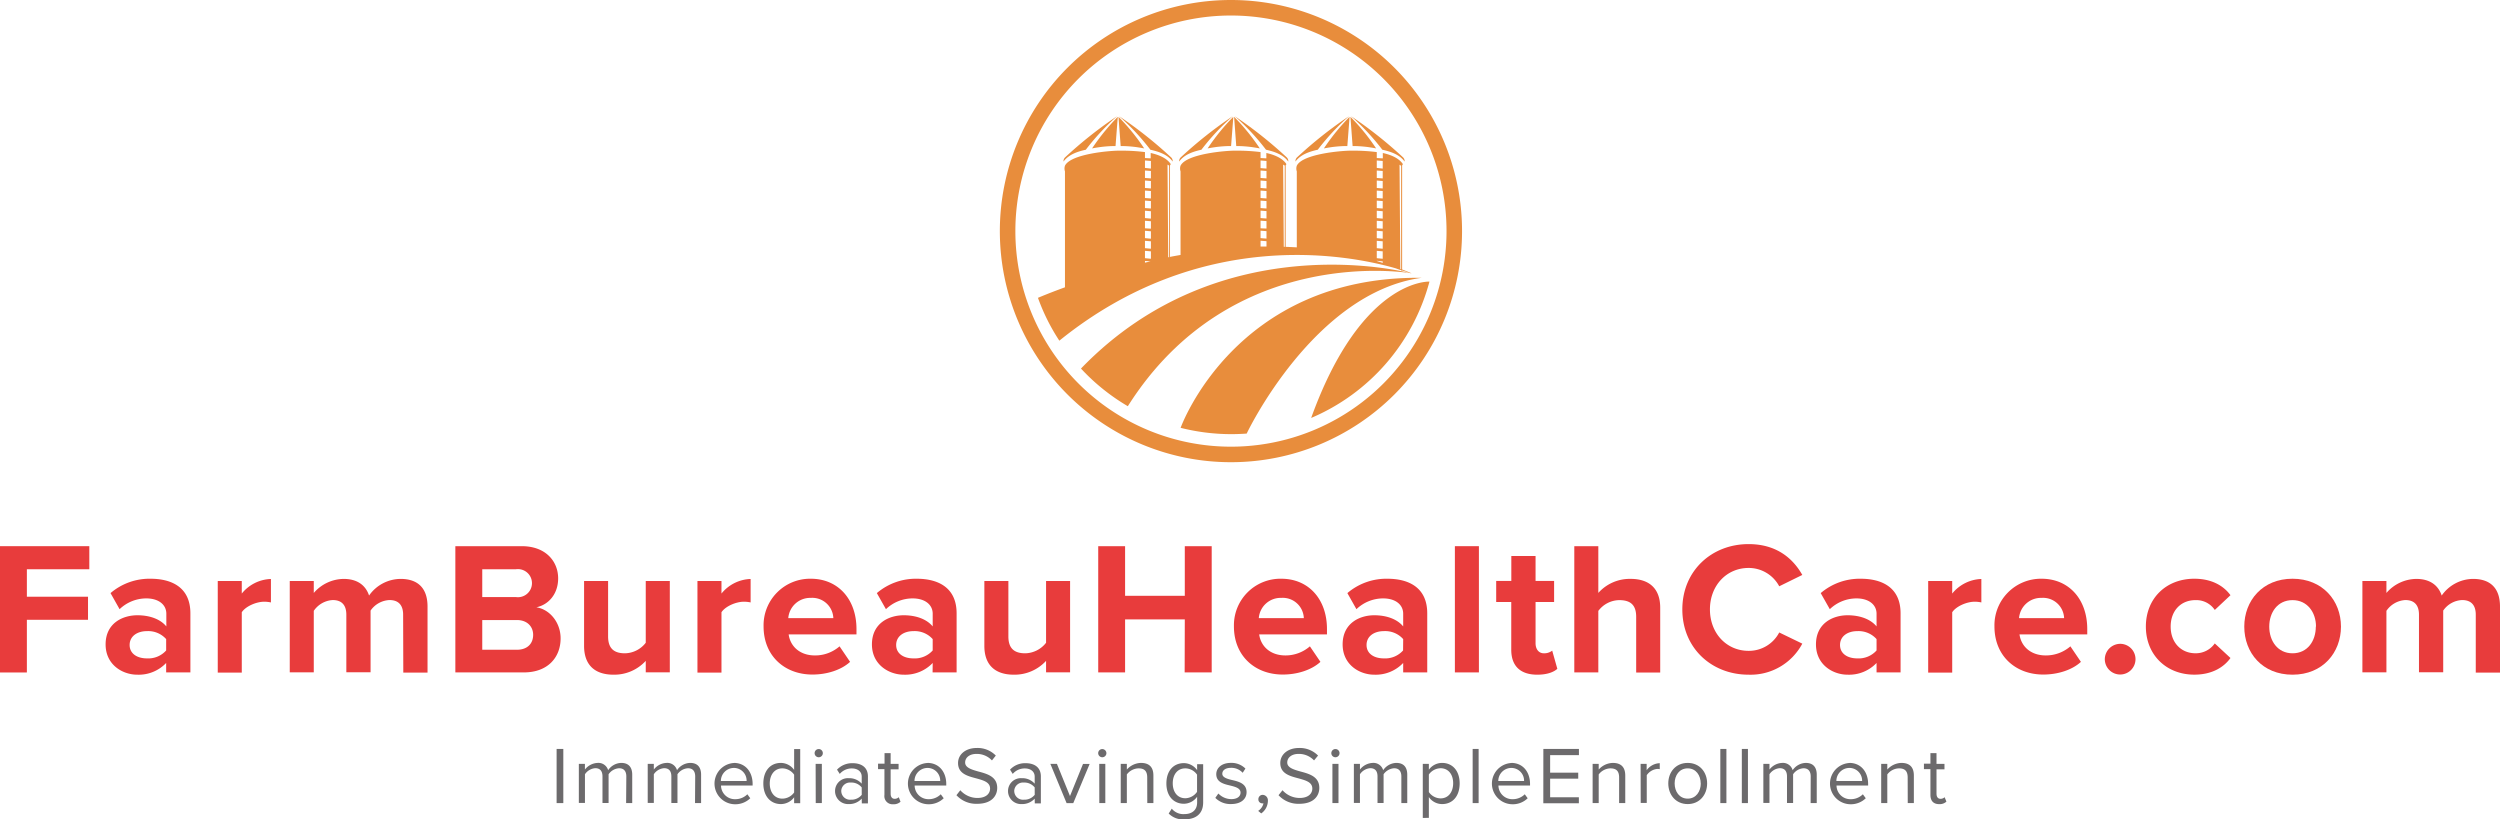 <svg xmlns="http://www.w3.org/2000/svg" viewBox="0 0 711.81 233.25"><defs><style>.cls-1{fill:#e88d3c;fill-rule:evenodd;}.cls-2{fill:#e83c3c;}.cls-3{fill:#6c6a6c;}</style></defs><title>fbhc-logo-full-colorAsset 1</title><g id="Layer_2" data-name="Layer 2"><g id="Layer_1-2" data-name="Layer 1"><path class="cls-1" d="M327.54,42.63c2.52.56,4.93,1.42,6.35,3.37a1.5,1.5,0,0,0-.41-1.16,120.44,120.44,0,0,0-14.85-11.77A65.9,65.9,0,0,1,327.54,42.63Z"/><path class="cls-1" d="M309.16,42.63a65.9,65.9,0,0,1,8.91-9.56,119.69,119.69,0,0,0-14.85,11.77,1.47,1.47,0,0,0-.41,1.16C304.23,44.05,306.63,43.19,309.16,42.63Z"/><path class="cls-1" d="M323.72,41.91c.59.1,1.06.15,2.06.35a60.17,60.17,0,0,0-7.32-9l.62,8.32A34,34,0,0,1,323.72,41.91Z"/><path class="cls-1" d="M313,41.91a33.67,33.67,0,0,1,4.62-.33l.64-8.32a60.17,60.17,0,0,0-7.32,9C311.92,42.06,312.39,42,313,41.91Z"/><path class="cls-1" d="M345.9,41.91a33.67,33.67,0,0,1,4.62-.33l.64-8.32a60.17,60.17,0,0,0-7.32,9C344.84,42.06,345.31,42,345.9,41.91Z"/><path class="cls-1" d="M342.07,42.63A66.37,66.37,0,0,1,351,33.07a119.69,119.69,0,0,0-14.85,11.77,1.47,1.47,0,0,0-.41,1.16C337.15,44.05,339.55,43.19,342.07,42.63Z"/><path class="cls-1" d="M360.46,42.63c2.52.56,4.93,1.42,6.34,3.37a1.49,1.49,0,0,0-.4-1.16,120.44,120.44,0,0,0-14.85-11.77A66.48,66.48,0,0,1,360.46,42.63Z"/><path class="cls-1" d="M356.63,41.91c.6.1,1.06.15,2.07.35a60.81,60.81,0,0,0-7.32-9l.61,8.32A33.86,33.86,0,0,1,356.63,41.91Z"/><path class="cls-1" d="M379,41.91a33.67,33.67,0,0,1,4.62-.33l.64-8.32a60.17,60.17,0,0,0-7.32,9C378,42.06,378.43,42,379,41.91Z"/><path class="cls-1" d="M375.2,42.63a65.9,65.9,0,0,1,8.91-9.56,120.44,120.44,0,0,0-14.85,11.77,1.5,1.5,0,0,0-.41,1.16C370.27,44.05,372.68,43.19,375.2,42.63Z"/><path class="cls-1" d="M389.76,41.91c.59.1,1.06.15,2.06.35a60.17,60.17,0,0,0-7.32-9l.62,8.32A34,34,0,0,1,389.76,41.91Z"/><path class="cls-1" d="M393.58,42.63c2.52.56,4.93,1.42,6.35,3.37a1.5,1.5,0,0,0-.41-1.16,120.44,120.44,0,0,0-14.85-11.77A65.9,65.9,0,0,1,393.58,42.63Z"/><path class="cls-1" d="M350.48,0a65.8,65.8,0,1,0,65.8,65.8A65.8,65.8,0,0,0,350.48,0Zm0,127.18A61.38,61.38,0,1,1,411.86,65.8,61.38,61.38,0,0,1,350.48,127.18Z"/><path class="cls-1" d="M401.94,77.83c-.85-.36-1.76-.73-2.72-1.1V47.05a.34.34,0,0,0,.07-.54c-1.18-1.56-3.29-2.44-5.57-2.95v1.53L392,45v-1.7a53.19,53.19,0,0,0-7-.4c-2.53-.07-14.1.85-15.77,4.28a2.5,2.5,0,0,0,0,1.62V70.43c-1-.06-2.1-.11-3.17-.15V47.05a.34.34,0,0,0,.07-.54c-1.18-1.56-3.3-2.44-5.57-2.95v1.53L358.91,45v-1.7a53.27,53.27,0,0,0-7-.4c-2.53-.07-14.1.85-15.78,4.28a2.48,2.48,0,0,0,0,1.62V72.59c-1,.18-2,.35-3,.55V47.05a.34.34,0,0,0,.07-.54c-1.18-1.56-3.3-2.44-5.57-2.95v1.53L326,45v-1.7a53.19,53.19,0,0,0-7-.4c-2.53-.07-14.1.85-15.78,4.28a2.55,2.55,0,0,0,0,1.62v33c-2.52.92-5.08,1.9-7.69,3A57.72,57.72,0,0,0,301.62,97c40.14-32.45,81.94-24.51,95.43-20.7.22.07.44.13.65.21h0l1,.36V76.8l.23.07V77l.3.1V77c1.49.47,2.3.79,2.32.79-.15-.06-53.71-14.37-93.77,27.15a58.84,58.84,0,0,0,13.34,10.72C350.75,68.77,401.81,77.81,401.94,77.83ZM392,45.69l1.69.14V48L392,47.81Zm0,2.86,1.69.13V50.8L392,50.67Zm0,2.85,1.69.14v2.12L392,53.52Zm0,2.86,1.69.13v2.12L392,56.38Zm0,2.86,1.69.13v2.12L392,59.24ZM392,60l1.69.14v2.11L392,62.09Zm0,2.86,1.69.13v2.12L392,65Zm0,2.85,1.69.14v2.12L392,67.8Zm0,2.86,1.69.13v2.12L392,70.66Zm0,2.85,1.69.14v2.12L392,73.51Zm1.69,3v.44L392,74.31v-.06ZM365.8,47.15V70.27h-.28l-.18-23.4Zm-6.89-1.46,1.69.14V48l-1.69-.14Zm0,2.86,1.69.13V50.8l-1.69-.13Zm0,2.85,1.69.14v2.12l-1.69-.14Zm0,2.86,1.69.13v2.12l-1.69-.13Zm0,2.86,1.69.13v2.12l-1.69-.13Zm0,2.85,1.69.14v2.11l-1.69-.13Zm0,2.86,1.69.13v2.12L358.91,65Zm0,2.85,1.69.14v2.12l-1.69-.14Zm1.69,3V70.2l-1.69,0V68.54ZM332.88,47.15V73.21l-.26.05-.2-26.4ZM326,45.69l1.69.14V48L326,47.81Zm0,2.86,1.69.13V50.8L326,50.67Zm0,2.85,1.69.14v2.12L326,53.52Zm0,2.86,1.69.13v2.12L326,56.38Zm0,2.86,1.69.13v2.12L326,59.24ZM326,60l1.69.14v2.11L326,62.09Zm0,2.86,1.69.13v2.12L326,65Zm0,2.85,1.69.14v2.12L326,67.8Zm0,2.86,1.69.13v2.12L326,70.66Zm0,2.85,1.69.14v2.12L326,73.51Zm1.55,3-1.55.37v-.49Zm-24,7.23.27-.1v0l-.26.1Zm95.16-5.07-.23-29.67.46.29V76.62Z"/><path class="cls-1" d="M373.32,119A58.53,58.53,0,0,0,407,80.18S387.68,79.2,373.32,119Z"/><path class="cls-1" d="M404.78,79.1c-53.07-.61-68.59,42.6-68.63,42.71a58.71,58.71,0,0,0,14.44,1.8c1.47,0,2.93-.06,4.38-.16C355,123.29,374.12,83.28,404.78,79.1Z"/><path class="cls-2" d="M0,155.51H25.43v6.57H7.65v7.82H25.06v6.57H7.65v15H0Z"/><path class="cls-2" d="M47.31,188.76a10.76,10.76,0,0,1-8.24,3.34c-4.15,0-9-2.8-9-8.62,0-6.09,4.9-8.3,9.05-8.3,3.45,0,6.52,1.07,8.24,3.18v-3.61c0-2.64-2.26-4.37-5.71-4.37a11,11,0,0,0-7.6,3.07l-2.58-4.58a17.07,17.07,0,0,1,11.37-4.09c5.93,0,11.37,2.37,11.37,9.86v16.81H47.31Zm0-6.79a6.83,6.83,0,0,0-5.49-2.27c-2.7,0-4.91,1.41-4.91,3.94s2.21,3.82,4.91,3.82a6.82,6.82,0,0,0,5.49-2.26Z"/><path class="cls-2" d="M62,165.42h6.84V169a11.11,11.11,0,0,1,8.3-4.15v6.68a9.26,9.26,0,0,0-1.89-.21c-2.26,0-5.28,1.29-6.41,3v17.19H62Z"/><path class="cls-2" d="M114.78,175c0-2.43-1.08-4.15-3.88-4.15a6.92,6.92,0,0,0-5.39,3v17.57h-6.9V175c0-2.43-1.07-4.15-3.88-4.15a7,7,0,0,0-5.39,3.07v17.51H82.5v-26h6.84v3.4a11.41,11.41,0,0,1,8.52-4c3.82,0,6.25,1.78,7.22,4.74a11.05,11.05,0,0,1,9-4.74c4.79,0,7.65,2.53,7.65,7.86v18.81h-6.9Z"/><path class="cls-2" d="M129.65,155.51h18.92c6.84,0,10.35,4.36,10.35,9.16,0,4.53-2.81,7.54-6.2,8.24,3.82.6,6.9,4.32,6.9,8.84,0,5.39-3.61,9.7-10.46,9.7H129.65ZM146.9,170a4,4,0,1,0,0-7.92h-9.59V170Zm.27,15c2.91,0,4.63-1.67,4.63-4.26,0-2.26-1.61-4.2-4.63-4.2h-9.86v8.46Z"/><path class="cls-2" d="M183.86,188.16a12.14,12.14,0,0,1-9.16,3.94c-5.71,0-8.4-3.13-8.4-8.19V165.42h6.84v15.79c0,3.61,1.89,4.8,4.8,4.8a7.66,7.66,0,0,0,5.92-3V165.42h6.85v26h-6.85Z"/><path class="cls-2" d="M198.58,165.42h6.84V169a11.13,11.13,0,0,1,8.3-4.15v6.68a9.26,9.26,0,0,0-1.89-.21c-2.26,0-5.28,1.29-6.41,3v17.19h-6.84Z"/><path class="cls-2" d="M230.86,164.78c7.75,0,13,5.82,13,14.33v1.51H224.55c.43,3.29,3.07,6,7.49,6a10.61,10.61,0,0,0,7-2.59l3,4.42c-2.59,2.37-6.68,3.61-10.72,3.61-7.93,0-13.91-5.34-13.91-13.69A13.25,13.25,0,0,1,230.86,164.78ZM224.44,176h12.83a6,6,0,0,0-6.41-5.77A6.27,6.27,0,0,0,224.44,176Z"/><path class="cls-2" d="M265.56,188.76a10.78,10.78,0,0,1-8.25,3.34c-4.14,0-9.05-2.8-9.05-8.62,0-6.09,4.91-8.3,9.05-8.3,3.45,0,6.52,1.07,8.25,3.18v-3.61c0-2.64-2.27-4.37-5.71-4.37a11,11,0,0,0-7.6,3.07l-2.59-4.58A17.09,17.09,0,0,1,261,164.78c5.93,0,11.37,2.37,11.37,9.86v16.81h-6.84Zm0-6.79a6.85,6.85,0,0,0-5.5-2.27c-2.69,0-4.9,1.41-4.9,3.94s2.21,3.82,4.9,3.82a6.84,6.84,0,0,0,5.5-2.26Z"/><path class="cls-2" d="M297.84,188.16a12.18,12.18,0,0,1-9.16,3.94c-5.72,0-8.41-3.13-8.41-8.19V165.42h6.84v15.79c0,3.61,1.89,4.8,4.8,4.8a7.7,7.7,0,0,0,5.93-3V165.42h6.84v26h-6.84Z"/><path class="cls-2" d="M337.34,176.36h-17v15.09h-7.65V155.51h7.65v14.12h17V155.51H345v35.94h-7.7Z"/><path class="cls-2" d="M364.82,164.78c7.76,0,13,5.82,13,14.33v1.51H358.52c.43,3.29,3.07,6,7.49,6a10.63,10.63,0,0,0,6.95-2.59l3,4.42c-2.59,2.37-6.69,3.61-10.73,3.61-7.92,0-13.9-5.34-13.9-13.69A13.25,13.25,0,0,1,364.82,164.78ZM358.41,176h12.82a6,6,0,0,0-6.41-5.77A6.25,6.25,0,0,0,358.41,176Z"/><path class="cls-2" d="M399.52,188.76a10.76,10.76,0,0,1-8.24,3.34c-4.15,0-9-2.8-9-8.62,0-6.09,4.9-8.3,9-8.3,3.45,0,6.52,1.07,8.24,3.18v-3.61c0-2.64-2.26-4.37-5.71-4.37a11,11,0,0,0-7.6,3.07l-2.58-4.58A17.07,17.07,0,0,1,395,164.78c5.93,0,11.37,2.37,11.37,9.86v16.81h-6.85Zm0-6.79A6.83,6.83,0,0,0,394,179.7c-2.7,0-4.91,1.41-4.91,3.94s2.21,3.82,4.91,3.82a6.82,6.82,0,0,0,5.49-2.26Z"/><path class="cls-2" d="M414.24,155.51h6.84v35.94h-6.84Z"/><path class="cls-2" d="M430.29,185V171.41H426v-6h4.31v-7.11h6.9v7.11h5.28v6h-5.28v11.74c0,1.62.86,2.86,2.37,2.86a3.69,3.69,0,0,0,2.37-.76l1.46,5.18c-1,.91-2.86,1.67-5.71,1.67C432.88,192.1,430.29,189.62,430.29,185Z"/><path class="cls-2" d="M465.86,175.61c0-3.61-1.89-4.74-4.85-4.74a7.6,7.6,0,0,0-5.93,3.07v17.51h-6.84V155.51h6.84v13.31a12,12,0,0,1,9.16-4c5.71,0,8.46,3.12,8.46,8.19v18.48h-6.84Z"/><path class="cls-2" d="M479,173.51c0-11,8.35-18.59,18.86-18.59,8.19,0,12.77,4.31,15.3,8.78l-6.57,3.23a9.84,9.84,0,0,0-8.73-5.22c-6.25,0-11,5-11,11.8s4.74,11.8,11,11.8a9.73,9.73,0,0,0,8.73-5.23l6.57,3.18a16.68,16.68,0,0,1-15.3,8.84C487.36,192.1,479,184.55,479,173.51Z"/><path class="cls-2" d="M534.3,188.76a10.78,10.78,0,0,1-8.25,3.34c-4.15,0-9-2.8-9-8.62,0-6.09,4.9-8.3,9-8.3,3.45,0,6.52,1.07,8.25,3.18v-3.61c0-2.64-2.27-4.37-5.72-4.37a11,11,0,0,0-7.59,3.07l-2.59-4.58a17.09,17.09,0,0,1,11.37-4.09c5.93,0,11.37,2.37,11.37,9.86v16.81H534.3Zm0-6.79a6.85,6.85,0,0,0-5.5-2.27c-2.69,0-4.9,1.41-4.9,3.94s2.21,3.82,4.9,3.82a6.84,6.84,0,0,0,5.5-2.26Z"/><path class="cls-2" d="M549,165.42h6.84V169a11.15,11.15,0,0,1,8.3-4.15v6.68a9.15,9.15,0,0,0-1.88-.21c-2.27,0-5.28,1.29-6.42,3v17.19H549Z"/><path class="cls-2" d="M581.29,164.78c7.76,0,13,5.82,13,14.33v1.51H575c.43,3.29,3.07,6,7.49,6a10.66,10.66,0,0,0,7-2.59l3,4.42c-2.58,2.37-6.68,3.61-10.72,3.61-7.92,0-13.9-5.34-13.9-13.69A13.25,13.25,0,0,1,581.29,164.78ZM574.87,176H587.7a6,6,0,0,0-6.41-5.77A6.27,6.27,0,0,0,574.87,176Z"/><path class="cls-2" d="M603.65,183.31a4.37,4.37,0,1,1-4.36,4.37A4.43,4.43,0,0,1,603.65,183.31Z"/><path class="cls-2" d="M624.78,164.78c5.33,0,8.56,2.31,10.29,4.69l-4.47,4.2a6.32,6.32,0,0,0-5.5-2.8c-4.15,0-7.06,3-7.06,7.54S621,186,625.1,186a6.59,6.59,0,0,0,5.5-2.8l4.47,4.15c-1.73,2.42-5,4.74-10.29,4.74-8,0-13.8-5.66-13.8-13.69S616.75,164.78,624.78,164.78Z"/><path class="cls-2" d="M639,178.41c0-7.38,5.17-13.63,13.74-13.63s13.79,6.25,13.79,13.63-5.17,13.69-13.79,13.69S639,185.85,639,178.41Zm20.42,0c0-4-2.42-7.54-6.68-7.54s-6.63,3.5-6.63,7.54,2.37,7.6,6.63,7.6S659.37,182.51,659.37,178.41Z"/><path class="cls-2" d="M704.91,175c0-2.43-1.08-4.15-3.88-4.15a6.9,6.9,0,0,0-5.39,3v17.57h-6.9V175c0-2.43-1.08-4.15-3.88-4.15a7,7,0,0,0-5.39,3.07v17.51h-6.84v-26h6.84v3.4a11.41,11.41,0,0,1,8.52-4c3.82,0,6.25,1.78,7.22,4.74a11,11,0,0,1,8.94-4.74c4.8,0,7.66,2.53,7.66,7.86v18.81h-6.9Z"/><path class="cls-3" d="M158.48,213.24h1.91v15.42h-1.91Z"/><path class="cls-3" d="M178.33,221.08c0-1.41-.62-2.34-2.05-2.34a3.9,3.9,0,0,0-3,1.71v8.19h-1.74v-7.58c0-1.41-.6-2.34-2.05-2.34a3.88,3.88,0,0,0-2.94,1.73v8.17h-1.74V217.49h1.73v1.62a4.83,4.83,0,0,1,3.61-1.89,2.87,2.87,0,0,1,3,2.08,4.63,4.63,0,0,1,3.74-2.08c2,0,3.12,1.13,3.12,3.37v8.07h-1.74Z"/><path class="cls-3" d="M197.94,221.08c0-1.41-.62-2.34-2.05-2.34a3.9,3.9,0,0,0-3,1.71v8.19h-1.74v-7.58c0-1.41-.6-2.34-2.06-2.34a3.86,3.86,0,0,0-2.93,1.73v8.17h-1.74V217.49h1.74v1.62a4.79,4.79,0,0,1,3.6-1.89,2.86,2.86,0,0,1,3,2.08,4.65,4.65,0,0,1,3.75-2.08c2,0,3.11,1.13,3.11,3.37v8.07h-1.73Z"/><path class="cls-3" d="M208.93,217.22c3.38,0,5.36,2.63,5.36,6v.43h-9a3.94,3.94,0,0,0,4,3.9h.06a4.85,4.85,0,0,0,3.44-1.4l.83,1.13a6.07,6.07,0,0,1-4.43,1.71,5.88,5.88,0,0,1-.19-11.75Zm-3.68,5.15h7.33a3.62,3.62,0,0,0-3.5-3.72h-.17A3.73,3.73,0,0,0,205.25,222.37Z"/><path class="cls-3" d="M226.11,227a4.7,4.7,0,0,1-3.77,1.94c-2.91,0-5-2.22-5-5.85s2-5.87,5-5.87a4.67,4.67,0,0,1,3.77,2v-5.94h1.73v15.42h-1.73Zm0-6.43a4.2,4.2,0,0,0-3.35-1.8c-2.24,0-3.59,1.84-3.59,4.32s1.35,4.3,3.59,4.3a4.18,4.18,0,0,0,3.35-1.76Z"/><path class="cls-3" d="M231.94,214.44a1.17,1.17,0,1,1,1.17,1.17A1.17,1.17,0,0,1,231.94,214.44Zm.29,3.05H234v11.17h-1.74Z"/><path class="cls-3" d="M245.35,227.39a4.8,4.8,0,0,1-3.7,1.55,3.71,3.71,0,0,1-3.89-3.53v-.16a3.65,3.65,0,0,1,3.89-3.68,4.7,4.7,0,0,1,3.7,1.56v-2c0-1.5-1.21-2.34-2.82-2.34a4.47,4.47,0,0,0-3.43,1.56l-.78-1.21a5.88,5.88,0,0,1,4.47-1.84c2.33,0,4.33,1.06,4.33,3.77v7.67h-1.74Zm0-3.19a3.77,3.77,0,0,0-3.08-1.39,2.5,2.5,0,0,0-2.74,2.25c0,.07,0,.13,0,.2a2.5,2.5,0,0,0,2.75,2.43,3.74,3.74,0,0,0,3.08-1.39Z"/><path class="cls-3" d="M251.82,226.33V219H250v-1.56h1.85v-3h1.74v3.05h2.26v1.56h-2.26V226c0,.84.37,1.44,1.13,1.44a1.67,1.67,0,0,0,1.18-.46l.5,1.29a2.81,2.81,0,0,1-2.08.72A2.32,2.32,0,0,1,251.82,226.33Z"/><path class="cls-3" d="M264.05,217.22c3.38,0,5.37,2.63,5.37,6v.43h-9a3.93,3.93,0,0,0,4,3.9h0a4.85,4.85,0,0,0,3.44-1.4l.84,1.13a6.11,6.11,0,0,1-4.44,1.71,5.88,5.88,0,0,1-.19-11.75Zm-3.67,5.15h7.32a3.61,3.61,0,0,0-3.5-3.72H264A3.72,3.72,0,0,0,260.38,222.37Z"/><path class="cls-3" d="M273.42,225a6.52,6.52,0,0,0,4.85,2.2c2.76,0,3.63-1.48,3.63-2.66,0-1.85-1.87-2.34-3.89-2.91-2.48-.65-5.23-1.34-5.23-4.37,0-2.55,2.27-4.29,5.3-4.29a7.23,7.23,0,0,1,5.45,2.16l-1.1,1.38a5.88,5.88,0,0,0-4.46-1.85c-1.86,0-3.17,1-3.17,2.45s1.78,2,3.74,2.55c2.53.67,5.39,1.45,5.39,4.67,0,2.24-1.56,4.53-5.69,4.53a7.62,7.62,0,0,1-5.92-2.45Z"/><path class="cls-3" d="M294.6,227.39a4.8,4.8,0,0,1-3.7,1.55,3.71,3.71,0,0,1-3.89-3.53v-.16a3.65,3.65,0,0,1,3.89-3.68,4.68,4.68,0,0,1,3.7,1.56v-2c0-1.5-1.21-2.34-2.83-2.34a4.47,4.47,0,0,0-3.42,1.56l-.77-1.21a5.81,5.81,0,0,1,4.46-1.84c2.33,0,4.32,1.06,4.32,3.77v7.67h-1.73Zm0-3.19a3.77,3.77,0,0,0-3.08-1.39,2.51,2.51,0,0,0-2.74,2.26,1.21,1.21,0,0,0,0,.19,2.5,2.5,0,0,0,2.75,2.43,3.74,3.74,0,0,0,3.08-1.39Z"/><path class="cls-3" d="M299.06,217.49h1.87l3.72,9.17,3.71-9.15h1.89l-4.67,11.17h-1.89Z"/><path class="cls-3" d="M312.68,214.44a1.16,1.16,0,0,1,1.15-1.16h0a1.18,1.18,0,0,1,1.19,1.16h0a1.17,1.17,0,1,1-2.34,0Zm.3,3.05h1.73v11.17H313Z"/><path class="cls-3" d="M326.64,221.35c0-2-1-2.58-2.49-2.58a4.31,4.31,0,0,0-3.31,1.73v8.16H319.1V217.49h1.74v1.62a5.55,5.55,0,0,1,4-1.89c2.34,0,3.56,1.17,3.56,3.6v7.84h-1.74Z"/><path class="cls-3" d="M333.63,230.24a4.24,4.24,0,0,0,3.63,1.55c1.85,0,3.59-.89,3.59-3.34v-1.6a4.68,4.68,0,0,1-3.75,2c-2.92,0-5-2.17-5-5.77s2-5.8,5-5.8a4.67,4.67,0,0,1,3.75,2v-1.69h1.72v10.85c0,3.69-2.58,4.85-5.31,4.85a5.68,5.68,0,0,1-4.51-1.66Zm7.2-9.67a4.11,4.11,0,0,0-3.33-1.8c-2.25,0-3.59,1.77-3.59,4.25s1.34,4.26,3.59,4.26a4.17,4.17,0,0,0,3.33-1.83Z"/><path class="cls-3" d="M346.9,225.93a5.1,5.1,0,0,0,3.68,1.6c1.7,0,2.63-.78,2.63-1.85,0-1.23-1.36-1.62-2.86-2-1.9-.44-4.05-.95-4.05-3.26,0-1.73,1.5-3.21,4.16-3.21a5.62,5.62,0,0,1,4.14,1.62l-.78,1.2a4.34,4.34,0,0,0-3.33-1.41c-1.55,0-2.47.69-2.47,1.69s1.27,1.43,2.73,1.77c1.94.45,4.18,1,4.18,3.47,0,1.87-1.5,3.38-4.39,3.38a6,6,0,0,1-4.51-1.76Z"/><path class="cls-3" d="M358.23,230.88a3.43,3.43,0,0,0,1.51-2.15.91.91,0,0,1-.33,0,1.1,1.1,0,0,1-1.12-1.08.28.28,0,0,1,0-.09,1.23,1.23,0,0,1,1.23-1.25h0A1.56,1.56,0,0,1,361,228a.34.34,0,0,1,0,.1,4.45,4.45,0,0,1-1.9,3.5Z"/><path class="cls-3" d="M365.16,225a6.55,6.55,0,0,0,4.86,2.2c2.75,0,3.63-1.48,3.63-2.66,0-1.85-1.87-2.34-3.89-2.91-2.47-.65-5.23-1.34-5.23-4.37,0-2.55,2.27-4.29,5.3-4.29a7.26,7.26,0,0,1,5.45,2.16l-1.14,1.38a5.88,5.88,0,0,0-4.47-1.85c-1.84,0-3.16,1-3.16,2.45s1.78,2,3.75,2.55c2.51.67,5.38,1.45,5.38,4.67,0,2.24-1.55,4.53-5.69,4.53a7.63,7.63,0,0,1-5.92-2.45Z"/><path class="cls-3" d="M379.06,214.44a1.17,1.17,0,1,1,1.17,1.17A1.17,1.17,0,0,1,379.06,214.44Zm.31,3.05h1.73v11.17h-1.73Z"/><path class="cls-3" d="M399,221.08c0-1.41-.62-2.34-2.06-2.34a4,4,0,0,0-3,1.71v8.19h-1.73v-7.58c0-1.41-.6-2.34-2.06-2.34a3.88,3.88,0,0,0-2.94,1.73v8.17h-1.73V217.49h1.73v1.62a4.86,4.86,0,0,1,3.61-1.89,2.87,2.87,0,0,1,3,2.08,4.66,4.66,0,0,1,3.75-2.08c2,0,3.11,1.13,3.11,3.37v8.07H399Z"/><path class="cls-3" d="M405.1,232.89v-15.4h1.73v1.67a4.64,4.64,0,0,1,3.77-1.94c2.94,0,5,2.22,5,5.84s-2,5.88-5,5.88a4.58,4.58,0,0,1-3.77-2v5.92Zm5.06-14.15a4.17,4.17,0,0,0-3.33,1.78v5a4.17,4.17,0,0,0,3.33,1.8c2.25,0,3.59-1.84,3.59-4.32s-1.34-4.27-3.62-4.27Z"/><path class="cls-3" d="M419.3,213.24H421v15.42H419.3Z"/><path class="cls-3" d="M430.28,217.22c3.38,0,5.36,2.63,5.36,6v.43h-9a3.94,3.94,0,0,0,4,3.9h.06a4.86,4.86,0,0,0,3.44-1.4l.83,1.13a6.06,6.06,0,0,1-4.44,1.71,5.88,5.88,0,0,1-.18-11.75Zm-3.68,5.15h7.34a3.63,3.63,0,0,0-3.52-3.72h-.17A3.73,3.73,0,0,0,426.6,222.37Z"/><path class="cls-3" d="M439.43,213.24h10.13V215h-8.2v5h8v1.71h-8V227h8.18v1.71H439.42Z"/><path class="cls-3" d="M461,221.35c0-2-1-2.58-2.5-2.58a4.34,4.34,0,0,0-3.31,1.73v8.16h-1.73V217.49h1.73v1.62a5.55,5.55,0,0,1,4-1.89c2.33,0,3.56,1.17,3.56,3.6v7.84H461Z"/><path class="cls-3" d="M467.12,217.49h1.72v1.81a4.78,4.78,0,0,1,3.73-2V219a3.26,3.26,0,0,0-.7-.07,4.12,4.12,0,0,0-3,1.78v7.91h-1.72Z"/><path class="cls-3" d="M475,223.06c0-3.23,2.13-5.84,5.53-5.84s5.53,2.61,5.53,5.84-2.14,5.88-5.53,5.88S475,226.3,475,223.06Zm9.23,0c0-2.26-1.32-4.29-3.7-4.29s-3.72,2-3.72,4.29,1.34,4.33,3.72,4.33S484.25,225.35,484.25,223.06Z"/><path class="cls-3" d="M489.82,213.24h1.73v15.42h-1.73Z"/><path class="cls-3" d="M495.94,213.24h1.74v15.42h-1.74Z"/><path class="cls-3" d="M515.55,221.08c0-1.41-.62-2.34-2.06-2.34a3.89,3.89,0,0,0-2.95,1.71v8.19H508.8v-7.58c0-1.41-.6-2.34-2.06-2.34a3.86,3.86,0,0,0-2.93,1.73v8.17h-1.74V217.49h1.74v1.62a4.79,4.79,0,0,1,3.6-1.89,2.86,2.86,0,0,1,3,2.08,4.65,4.65,0,0,1,3.74-2.08c2,0,3.12,1.13,3.12,3.37v8.07h-1.74Z"/><path class="cls-3" d="M526.54,217.22c3.38,0,5.36,2.63,5.36,6v.43h-9a3.94,3.94,0,0,0,4,3.9h.06a4.86,4.86,0,0,0,3.44-1.4l.83,1.13a6.1,6.1,0,0,1-4.44,1.71,5.88,5.88,0,0,1-.18-11.75Zm-3.68,5.15h7.33a3.62,3.62,0,0,0-3.5-3.72h-.18A3.72,3.72,0,0,0,522.86,222.37Z"/><path class="cls-3" d="M543.16,221.35c0-2-1-2.58-2.5-2.58a4.29,4.29,0,0,0-3.3,1.73v8.16h-1.74V217.49h1.74v1.62a5.55,5.55,0,0,1,4-1.89c2.34,0,3.56,1.17,3.56,3.6v7.84h-1.74Z"/><path class="cls-3" d="M549.64,226.33V219h-1.85v-1.56h1.85v-3h1.73v3.05h2.27v1.56h-2.27V226c0,.84.37,1.44,1.14,1.44a1.65,1.65,0,0,0,1.17-.46l.51,1.26a2.85,2.85,0,0,1-2.09.72C550.47,228.94,549.64,228,549.64,226.33Z"/></g></g></svg>
